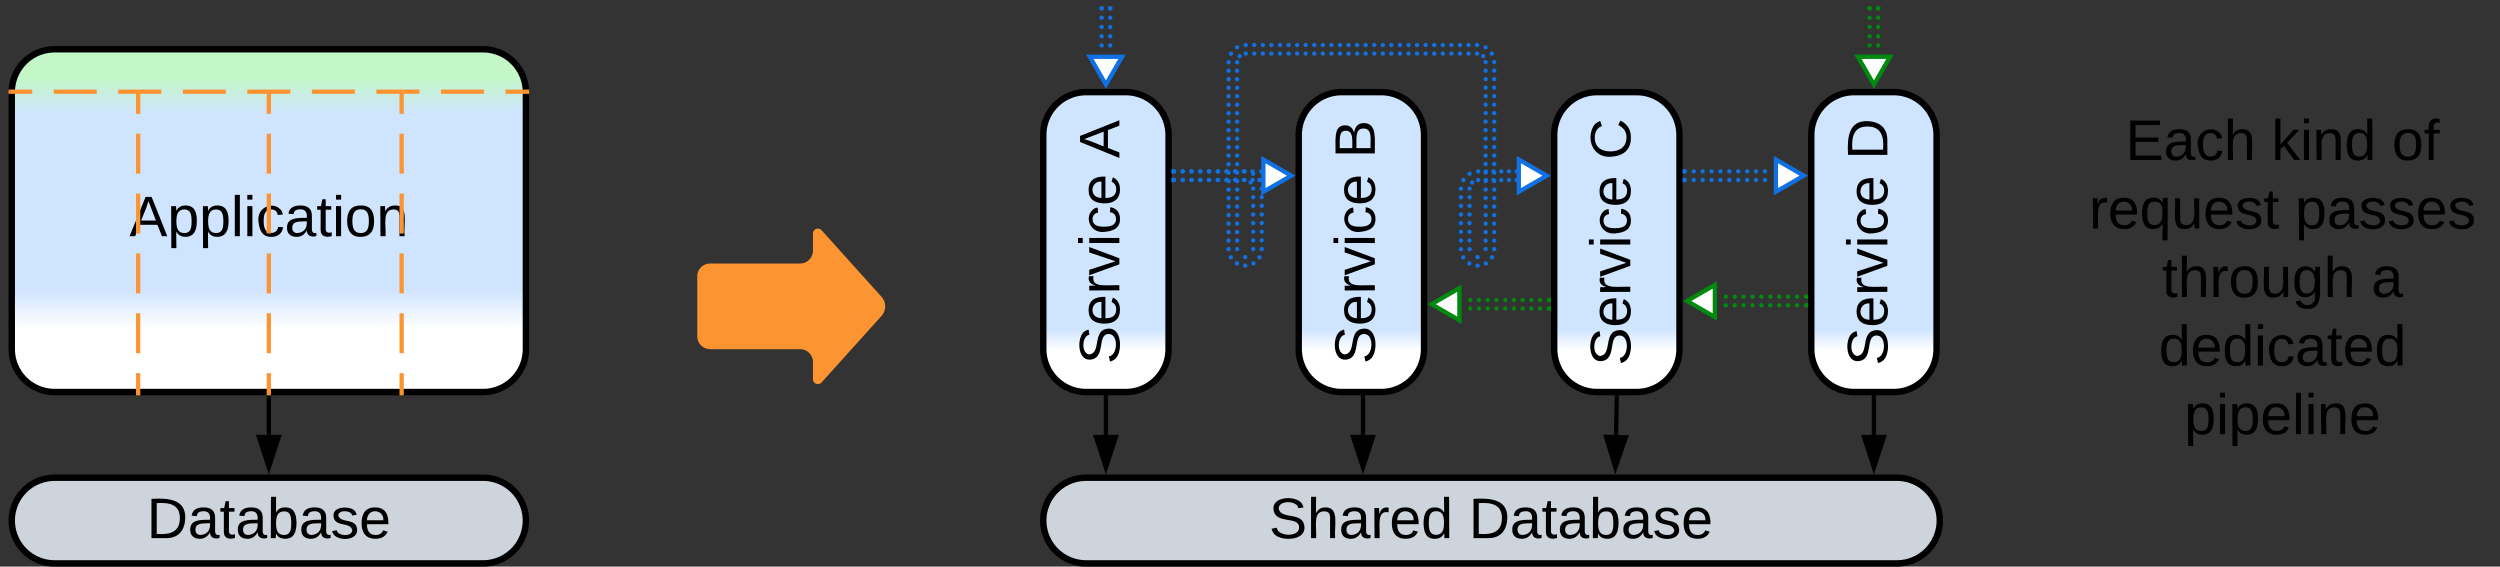 <svg xmlns="http://www.w3.org/2000/svg" xmlns:xlink="http://www.w3.org/1999/xlink" xmlns:lucid="lucid" width="1166.99" height="264.5"><rect width="100%" height="100%" fill="#333333" stroke="none"/><g transform="translate(-274.511 -537)" lucid:page-tab-id="0_0"><path d="M400 722.5V740" stroke="#000" stroke-width="2" fill="none"/><path d="M400.98 722.53h-1.96v-1.03h1.96z" stroke="#000" stroke-width=".05"/><path d="M400 755.26L395.37 741h9.26z" stroke="#000" stroke-width="2"/><path d="M280 580a20 20 0 0 1 20-20h200a20 20 0 0 1 20 20v120a20 20 0 0 1-20 20H300a20 20 0 0 1-20-20z" stroke="#000" stroke-width="3" fill="url(#a)"/><use xlink:href="#b" transform="matrix(1,0,0,1,285,565) translate(49.926 82.271)"/><path d="M600 666a6 6 0 0 1 6-6h42a6 6 0 0 0 6-6v-8a2.3 2.3 0 0 1 4-1.54l28 31.08a6.67 6.67 0 0 1 0 8.92l-28 31.08a2.3 2.3 0 0 1-4-1.54v-8a6 6 0 0 0-6-6h-42a6 6 0 0 1-6-6z" fill="#fc9432"/><path d="M1240 586a6 6 0 0 1 6-6h188a6 6 0 0 1 6 6v168a6 6 0 0 1-6 6h-188a6 6 0 0 1-6-6z" stroke="#000" stroke-opacity="0" stroke-width="3" fill="#fff" fill-opacity="0"/><use xlink:href="#c" transform="matrix(1,0,0,1,1245,585) translate(21.704 26.646)"/><use xlink:href="#d" transform="matrix(1,0,0,1,1245,585) translate(89.852 26.646)"/><use xlink:href="#e" transform="matrix(1,0,0,1,1245,585) translate(146.074 26.646)"/><use xlink:href="#f" transform="matrix(1,0,0,1,1245,585) translate(4.667 58.646)"/><use xlink:href="#g" transform="matrix(1,0,0,1,1245,585) translate(100.889 58.646)"/><use xlink:href="#h" transform="matrix(1,0,0,1,1245,585) translate(38.741 90.646)"/><use xlink:href="#i" transform="matrix(1,0,0,1,1245,585) translate(136.444 90.646)"/><use xlink:href="#j" transform="matrix(1,0,0,1,1245,585) translate(37.259 122.646)"/><use xlink:href="#k" transform="matrix(1,0,0,1,1245,585) translate(49.185 154.646)"/><path d="M280 780a20 20 0 0 1 20-20h200a20 20 0 0 1 20 20 20 20 0 0 1-20 20H300a20 20 0 0 1-20-20z" stroke="#000" stroke-width="3" fill="#ced4db"/><use xlink:href="#l" transform="matrix(1,0,0,1,285,765) translate(58.005 23.208)"/><path d="M339 580.8v9.32m0 9.3v18.64m0 9.3V646m0 9.3v18.63m0 9.32v18.62m0 9.32v9.3M339 580.83v-1.03" stroke="#fc9432" stroke-width="2" fill="none"/><path d="M339.98 720.47v1.03h-1.96v-1.03z" stroke="#fc9432" stroke-width=".05" fill="#fc9432"/><path d="M790.75 722.5V740" stroke="#000" stroke-width="2" fill="none"/><path d="M791.73 722.53h-1.96v-1.03h1.96z" stroke="#000" stroke-width=".05"/><path d="M790.75 755.26L786.1 741h9.28z" stroke="#000" stroke-width="2"/><path d="M761.5 600a20 20 0 0 1 20-20H800a20 20 0 0 1 20 20v100a20 20 0 0 1-20 20h-18.5a20 20 0 0 1-20-20z" stroke="#000" stroke-width="3" fill="url(#m)"/><use xlink:href="#n" transform="matrix(-1.8369701987210297e-16,-1,1,-1.8369701987210297e-16,766.5,715) translate(8.037 30.521)"/><use xlink:href="#o" transform="matrix(-1.8369701987210297e-16,-1,1,-1.8369701987210297e-16,766.5,715) translate(104.185 30.521)"/><path d="M761.5 780a20 20 0 0 1 20-20H1160a20 20 0 0 1 20 20 20 20 0 0 1-20 20H781.5a20 20 0 0 1-20-20z" stroke="#000" stroke-width="3" fill="#ced4db"/><use xlink:href="#p" transform="matrix(1,0,0,1,766.5,765) translate(100.375 23.208)"/><use xlink:href="#q" transform="matrix(1,0,0,1,766.5,765) translate(193.635 23.208)"/><path d="M400 580.8v9.32m0 9.3v18.64m0 9.3V646m0 9.3v18.63m0 9.32v18.62m0 9.32v9.3M400 580.83v-1.03" stroke="#fc9432" stroke-width="2" fill="none"/><path d="M400.98 720.47v1.03h-1.96v-1.03z" stroke="#fc9432" stroke-width=".05" fill="#fc9432"/><path d="M462 580.8v9.32m0 9.3v18.64m0 9.3V646m0 9.3v18.63m0 9.32v18.62m0 9.32v9.3M462 580.83v-1.03" stroke="#fc9432" stroke-width="2" fill="none"/><path d="M462.98 721.5h-1.96v-1.03h1.96z" stroke="#fc9432" stroke-width=".05" fill="#fc9432"/><path d="M880.75 600a20 20 0 0 1 20-20h18.5a20 20 0 0 1 20 20v100a20 20 0 0 1-20 20h-18.5a20 20 0 0 1-20-20z" stroke="#000" stroke-width="3" fill="url(#r)"/><use xlink:href="#n" transform="matrix(-1.8369701987210297e-16,-1,1,-1.8369701987210297e-16,885.75,715) translate(8.037 30.521)"/><use xlink:href="#s" transform="matrix(-1.8369701987210297e-16,-1,1,-1.8369701987210297e-16,885.75,715) translate(104.185 30.521)"/><path d="M1000 600a20 20 0 0 1 20-20h18.5a20 20 0 0 1 20 20v100a20 20 0 0 1-20 20H1020a20 20 0 0 1-20-20z" stroke="#000" stroke-width="3" fill="url(#t)"/><use xlink:href="#n" transform="matrix(-1.8369701987210297e-16,-1,1,-1.8369701987210297e-16,1005,715) translate(7.333 30.521)"/><use xlink:href="#u" transform="matrix(-1.8369701987210297e-16,-1,1,-1.8369701987210297e-16,1005,715) translate(103.481 30.521)"/><path d="M1120 600a20 20 0 0 1 20-20h18.5a20 20 0 0 1 20 20v100a20 20 0 0 1-20 20H1140a20 20 0 0 1-20-20z" stroke="#000" stroke-width="3" fill="url(#v)"/><use xlink:href="#n" transform="matrix(-1.8369701987210297e-16,-1,1,-1.8369701987210297e-16,1125,715) translate(7.333 30.521)"/><use xlink:href="#w" transform="matrix(-1.8369701987210297e-16,-1,1,-1.8369701987210297e-16,1125,715) translate(103.481 30.521)"/><path d="M910.75 722.5V740" stroke="#000" stroke-width="2" fill="none"/><path d="M911.73 722.53h-1.96v-1.03h1.96z" stroke="#000" stroke-width=".05"/><path d="M910.75 755.26L906.12 741h9.26z" stroke="#000" stroke-width="2"/><path d="M1029.23 722.5l-.36 17.5" stroke="#000" stroke-width="2" fill="none"/><path d="M1030.2 722.55l-1.95-.04.03-1h1.94z" stroke="#000" stroke-width=".05"/><path d="M1028.55 755.26l-4.34-14.35 9.28.2z" stroke="#000" stroke-width="2"/><path d="M1149.25 722.5V740" stroke="#000" stroke-width="2" fill="none"/><path d="M1150.22 722.53h-1.94v-1.03h1.94z" stroke="#000" stroke-width=".05"/><path d="M1149.25 755.26l-4.63-14.26h9.27z" stroke="#000" stroke-width="2"/><path d="M791.75 541a1 1 0 0 1 1-1 1 1 0 0 1 1 1 1 1 0 0 1-1 1 1 1 0 0 1-1-1m0 4.3a1 1 0 0 1 1-1 1 1 0 0 1 1 1 1 1 0 0 1-1 1 1 1 0 0 1-1-1m0 4.3a1 1 0 0 1 1-1 1 1 0 0 1 1 1 1 1 0 0 1-1 1 1 1 0 0 1-1-1m0 4.32a1 1 0 0 1 1-1 1 1 0 0 1 1 1 1 1 0 0 1-1 1 1 1 0 0 1-1-1v-.02m0 4.32a1 1 0 0 1 1-1 1 1 0 0 1 1 1 1 1 0 0 1-1 1 1 1 0 0 1-1-1v-.02M787.75 541a1 1 0 0 1 1-1 1 1 0 0 1 1 1 1 1 0 0 1-1 1 1 1 0 0 1-1-1m0 4.3a1 1 0 0 1 1-1 1 1 0 0 1 1 1 1 1 0 0 1-1 1 1 1 0 0 1-1-1m0 4.3a1 1 0 0 1 1-1 1 1 0 0 1 1 1 1 1 0 0 1-1 1 1 1 0 0 1-1-1m0 4.32a1 1 0 0 1 1-1 1 1 0 0 1 1 1 1 1 0 0 1-1 1 1 1 0 0 1-1-1v-.02m0 4.32a1 1 0 0 1 1-1 1 1 0 0 1 1 1 1 1 0 0 1-1 1 1 1 0 0 1-1-1v-.02" fill="#1071e5"/><path d="M792.75 541.03V540M788.75 541.03V540" stroke="#1071e5" stroke-width="2" fill="none"/><path d="M790.75 576.5l-7.5-13h15z" stroke="#1071e5" stroke-width="2" fill="#fff"/><path d="M821.5 617a1 1 0 0 1 1-1 1 1 0 0 1 1 1 1 1 0 0 1-1 1 1 1 0 0 1-1-1m4.08 0a1 1 0 0 1 1-1 1 1 0 0 1 1 1 1 1 0 0 1-1 1 1 1 0 0 1-1-1m4.07 0a1 1 0 0 1 1-1 1 1 0 0 1 1 1 1 1 0 0 1-1 1 1 1 0 0 1-1-1m4.08 0a1 1 0 0 1 1-1 1 1 0 0 1 1 1 1 1 0 0 1-1 1 1 1 0 0 1-1-1m4.07 0a1 1 0 0 1 1-1 1 1 0 0 1 1 1 1 1 0 0 1-1 1 1 1 0 0 1-1-1m4.08 0a1 1 0 0 1 1-1 1 1 0 0 1 1 1 1 1 0 0 1-1 1 1 1 0 0 1-1-1m4.08 0a1 1 0 0 1 1-1 1 1 0 0 1 1 1 1 1 0 0 1-1 1 1 1 0 0 1-1-1m4.07 0a1 1 0 0 1 1-1 1 1 0 0 1 1 1 1 1 0 0 1-1 1 1 1 0 0 1-1-1m4.08 0a1 1 0 0 1 1-1 1 1 0 0 1 1 1 1 1 0 0 1-1 1 1 1 0 0 1-1-1m4.08 0a1 1 0 0 1 1-1 1 1 0 0 1 1 1 1 1 0 0 1-1 1 1 1 0 0 1-1-1m4.08 0a1 1 0 0 1 1-1 1 1 0 0 1 1 1 1 1 0 0 1-1 1 1 1 0 0 1-1-1M821.5 621a1 1 0 0 1 1-1 1 1 0 0 1 1 1 1 1 0 0 1-1 1 1 1 0 0 1-1-1m4.08 0a1 1 0 0 1 1-1 1 1 0 0 1 1 1 1 1 0 0 1-1 1 1 1 0 0 1-1-1m4.07 0a1 1 0 0 1 1-1 1 1 0 0 1 1 1 1 1 0 0 1-1 1 1 1 0 0 1-1-1m4.08 0a1 1 0 0 1 1-1 1 1 0 0 1 1 1 1 1 0 0 1-1 1 1 1 0 0 1-1-1m4.07 0a1 1 0 0 1 1-1 1 1 0 0 1 1 1 1 1 0 0 1-1 1 1 1 0 0 1-1-1m4.08 0a1 1 0 0 1 1-1 1 1 0 0 1 1 1 1 1 0 0 1-1 1 1 1 0 0 1-1-1m4.08 0a1 1 0 0 1 1-1 1 1 0 0 1 1 1 1 1 0 0 1-1 1 1 1 0 0 1-1-1m4.07 0a1 1 0 0 1 1-1 1 1 0 0 1 1 1 1 1 0 0 1-1 1 1 1 0 0 1-1-1m4.08 0a1 1 0 0 1 1-1 1 1 0 0 1 1 1 1 1 0 0 1-1 1 1 1 0 0 1-1-1m4.08 0a1 1 0 0 1 1-1 1 1 0 0 1 1 1 1 1 0 0 1-1 1 1 1 0 0 1-1-1m4.08 0a1 1 0 0 1 1-1 1 1 0 0 1 1 1 1 1 0 0 1-1 1 1 1 0 0 1-1-1" fill="#1071e5"/><path d="M822.53 616.02V618h-1.03V616zM822.53 620.02V622h-1.03V620z" stroke="#1071e5" stroke-width=".05" fill="#1071e5"/><path d="M877.25 619l-13 7.5v-15z" stroke="#1071e5" stroke-width="2" fill="#fff"/><path d="M1060 617a1 1 0 0 1 1-1 1 1 0 0 1 1 1 1 1 0 0 1-1 1 1 1 0 0 1-1-1m4.15 0a1 1 0 0 1 1-1 1 1 0 0 1 1 1 1 1 0 0 1-1 1 1 1 0 0 1-1-1m4.15 0a1 1 0 0 1 1-1 1 1 0 0 1 1 1 1 1 0 0 1-1 1 1 1 0 0 1-1-1m4.15 0a1 1 0 0 1 1-1 1 1 0 0 1 1 1 1 1 0 0 1-1 1 1 1 0 0 1-1-1m4.15 0a1 1 0 0 1 1-1 1 1 0 0 1 1 1 1 1 0 0 1-1 1 1 1 0 0 1-1-1m4.16 0a1 1 0 0 1 1-1 1 1 0 0 1 1 1 1 1 0 0 1-1 1 1 1 0 0 1-1-1m4.15 0a1 1 0 0 1 1-1 1 1 0 0 1 1 1 1 1 0 0 1-1 1 1 1 0 0 1-1-1m4.16 0a1 1 0 0 1 1-1 1 1 0 0 1 1 1 1 1 0 0 1-1 1 1 1 0 0 1-1-1m4.15 0a1 1 0 0 1 1-1 1 1 0 0 1 1 1 1 1 0 0 1-1 1 1 1 0 0 1-1-1m4.16 0a1 1 0 0 1 1-1 1 1 0 0 1 1 1 1 1 0 0 1-1 1 1 1 0 0 1-1-1M1060 621a1 1 0 0 1 1-1 1 1 0 0 1 1 1 1 1 0 0 1-1 1 1 1 0 0 1-1-1m4.15 0a1 1 0 0 1 1-1 1 1 0 0 1 1 1 1 1 0 0 1-1 1 1 1 0 0 1-1-1m4.15 0a1 1 0 0 1 1-1 1 1 0 0 1 1 1 1 1 0 0 1-1 1 1 1 0 0 1-1-1m4.15 0a1 1 0 0 1 1-1 1 1 0 0 1 1 1 1 1 0 0 1-1 1 1 1 0 0 1-1-1m4.15 0a1 1 0 0 1 1-1 1 1 0 0 1 1 1 1 1 0 0 1-1 1 1 1 0 0 1-1-1m4.16 0a1 1 0 0 1 1-1 1 1 0 0 1 1 1 1 1 0 0 1-1 1 1 1 0 0 1-1-1m4.15 0a1 1 0 0 1 1-1 1 1 0 0 1 1 1 1 1 0 0 1-1 1 1 1 0 0 1-1-1m4.16 0a1 1 0 0 1 1-1 1 1 0 0 1 1 1 1 1 0 0 1-1 1 1 1 0 0 1-1-1m4.15 0a1 1 0 0 1 1-1 1 1 0 0 1 1 1 1 1 0 0 1-1 1 1 1 0 0 1-1-1m4.16 0a1 1 0 0 1 1-1 1 1 0 0 1 1 1 1 1 0 0 1-1 1 1 1 0 0 1-1-1" fill="#1071e5"/><path d="M1061.03 616.02V618H1060V616zM1061.03 620.02V622H1060V620z" stroke="#1071e5" stroke-width=".05" fill="#1071e5"/><path d="M1116.5 619l-13 7.5v-15z" stroke="#1071e5" stroke-width="2" fill="#fff"/><path d="M821.5 617a1 1 0 0 1 1-1 1 1 0 0 1 1 1 1 1 0 0 1-1 1 1 1 0 0 1-1-1m4.13 0a1 1 0 0 1 1-1 1 1 0 0 1 1 1 1 1 0 0 1-1 1 1 1 0 0 1-1-1m4.12 0a1 1 0 0 1 1-1 1 1 0 0 1 1 1 1 1 0 0 1-1 1 1 1 0 0 1-1-1m4.13 0a1 1 0 0 1 1-1 1 1 0 0 1 1 1 1 1 0 0 1-1 1 1 1 0 0 1-1-1m4.12 0a1 1 0 0 1 1-1 1 1 0 0 1 1 1 1 1 0 0 1-1 1 1 1 0 0 1-1-1m4.13 0a1 1 0 0 1 1-1 1 1 0 0 1 1 1 1 1 0 0 1-1 1 1 1 0 0 1-1-1m4.12 0a1 1 0 0 1 1-1 1 1 0 0 1 1 1 1 1 0 0 1-1 1 1 1 0 0 1-1-1m4.13 0a1 1 0 0 1 1-1 1 1 0 0 1 1 1 1 1 0 0 1-1 1 1 1 0 0 1-1-1m4.12 0a1 1 0 0 1 1-1 1 1 0 0 1 1 1 1 1 0 0 1-1 1 1 1 0 0 1-1-1m4 1.1a1 1 0 0 1 1-1 1 1 0 0 1 1 1 1 1 0 0 1-1 1 1 1 0 0 1-1-1v-.02m2.9 2.94a1 1 0 0 1 1-1 1 1 0 0 1 1 1 1 1 0 0 1-1 1 1 1 0 0 1-1-1V621m1.1 4a1 1 0 0 1 1-1 1 1 0 0 1 1 1 1 1 0 0 1-1 1 1 1 0 0 1-1-1m0 4.05a1 1 0 0 1 1-1 1 1 0 0 1 1 1 1 1 0 0 1-1 1 1 1 0 0 1-1-1v-.02m0 4.05a1 1 0 0 1 1-1 1 1 0 0 1 1 1 1 1 0 0 1-1 1 1 1 0 0 1-1-1v-.02m0 4.06a1 1 0 0 1 1-1 1 1 0 0 1 1 1 1 1 0 0 1-1 1 1 1 0 0 1-1-1v-.02m0 4.05a1 1 0 0 1 1-1 1 1 0 0 1 1 1 1 1 0 0 1-1 1 1 1 0 0 1-1-1v-.02m0 4.06v-.02a1 1 0 0 1 1-1 1 1 0 0 1 1 1 1 1 0 0 1-1 1 1 1 0 0 1-1-1m0 4.04a1 1 0 0 1 1-1 1 1 0 0 1 1 1 1 1 0 0 1-1 1 1 1 0 0 1-1-1v-.02m0 4.06a1 1 0 0 1 1-1 1 1 0 0 1 1 1 1 1 0 0 1-1 1 1 1 0 0 1-1-1v-.02m-1.06 3.88a1 1 0 0 1 1-1 1 1 0 0 1 1 1 1 1 0 0 1-1 1 1 1 0 0 1-1-1v-.02m-2.83 2.85a1 1 0 0 1 1-1 1 1 0 0 1 1 1 1 1 0 0 1-1 1 1 1 0 0 1-1-1v-.02m-3.85 1.08a1 1 0 0 1 1-1 1 1 0 0 1 1 1 1 1 0 0 1-1 1 1 1 0 0 1-1-1m-3.86-1.05a1 1 0 0 1 1-1 1 1 0 0 1 1 1 1 1 0 0 1-1 1 1 1 0 0 1-1-1v-.02m-2.84-2.8v-.02a1 1 0 0 1 1-1 1 1 0 0 1 1 1 1 1 0 0 1-1 1 1 1 0 0 1-1-1m-1.06-3.84a1 1 0 0 1 1-1 1 1 0 0 1 1 1 1 1 0 0 1-1 1 1 1 0 0 1-1-1v-.02m0-3.95v-.02a1 1 0 0 1 1-1 1 1 0 0 1 1 1 1 1 0 0 1-1 1 1 1 0 0 1-1-1m0-3.95a1 1 0 0 1 1-1 1 1 0 0 1 1 1 1 1 0 0 1-1 1 1 1 0 0 1-1-1v-.02m0-3.94a1 1 0 0 1 1-1 1 1 0 0 1 1 1 1 1 0 0 1-1 1 1 1 0 0 1-1-1v-.02m0-3.94a1 1 0 0 1 1-1 1 1 0 0 1 1 1 1 1 0 0 1-1 1 1 1 0 0 1-1-1v-.02m0-3.95a1 1 0 0 1 1-1 1 1 0 0 1 1 1 1 1 0 0 1-1 1 1 1 0 0 1-1-1v-.02m0-3.93a1 1 0 0 1 1-1 1 1 0 0 1 1 1 1 1 0 0 1-1 1 1 1 0 0 1-1-1v-.02m0-3.95a1 1 0 0 1 1-1 1 1 0 0 1 1 1 1 1 0 0 1-1 1 1 1 0 0 1-1-1v-.02m0-3.95a1 1 0 0 1 1-1 1 1 0 0 1 1 1 1 1 0 0 1-1 1 1 1 0 0 1-1-1v-.02m0-3.93a1 1 0 0 1 1-1 1 1 0 0 1 1 1 1 1 0 0 1-1 1 1 1 0 0 1-1-1v-.02m0-3.95a1 1 0 0 1 1-1 1 1 0 0 1 1 1 1 1 0 0 1-1 1 1 1 0 0 1-1-1v-.02m0-3.95a1 1 0 0 1 1-1 1 1 0 0 1 1 1 1 1 0 0 1-1 1 1 1 0 0 1-1-1m0-3.96a1 1 0 0 1 1-1 1 1 0 0 1 1 1 1 1 0 0 1-1 1 1 1 0 0 1-1-1v-.02m0-3.95a1 1 0 0 1 1-1 1 1 0 0 1 1 1 1 1 0 0 1-1 1 1 1 0 0 1-1-1v-.02m0-3.94a1 1 0 0 1 1-1 1 1 0 0 1 1 1 1 1 0 0 1-1 1 1 1 0 0 1-1-1v-.02m0-3.95a1 1 0 0 1 1-1 1 1 0 0 1 1 1 1 1 0 0 1-1 1 1 1 0 0 1-1-1v-.02m0-3.95a1 1 0 0 1 1-1 1 1 0 0 1 1 1 1 1 0 0 1-1 1 1 1 0 0 1-1-1m0-3.96a1 1 0 0 1 1-1 1 1 0 0 1 1 1 1 1 0 0 1-1 1 1 1 0 0 1-1-1v-.02m0-3.95a1 1 0 0 1 1-1 1 1 0 0 1 1 1 1 1 0 0 1-1 1 1 1 0 0 1-1-1v-.02m0-3.94a1 1 0 0 1 1-1 1 1 0 0 1 1 1 1 1 0 0 1-1 1 1 1 0 0 1-1-1m0-3.96a1 1 0 0 1 1-1 1 1 0 0 1 1 1 1 1 0 0 1-1 1 1 1 0 0 1-1-1v-.02m0-3.94a1 1 0 0 1 1-1 1 1 0 0 1 1 1 1 1 0 0 1-1 1 1 1 0 0 1-1-1v-.02m0-3.95a1 1 0 0 1 1-1 1 1 0 0 1 1 1 1 1 0 0 1-1 1 1 1 0 0 1-1-1m1.1-3.98a1 1 0 0 1 1-1 1 1 0 0 1 1 1 1 1 0 0 1-1 1 1 1 0 0 1-1-1V562m2.9-2.9a1 1 0 0 1 1-1 1 1 0 0 1 1 1 1 1 0 0 1-1 1 1 1 0 0 1-1-1v-.02m4-1.07a1 1 0 0 1 1-1 1 1 0 0 1 1 1 1 1 0 0 1-1 1 1 1 0 0 1-1-1m4 0a1 1 0 0 1 1-1 1 1 0 0 1 1 1 1 1 0 0 1-1 1 1 1 0 0 1-1-1m4 0a1 1 0 0 1 1-1 1 1 0 0 1 1 1 1 1 0 0 1-1 1 1 1 0 0 1-1-1m4 0a1 1 0 0 1 1-1 1 1 0 0 1 1 1 1 1 0 0 1-1 1 1 1 0 0 1-1-1m4 0a1 1 0 0 1 1-1 1 1 0 0 1 1 1 1 1 0 0 1-1 1 1 1 0 0 1-1-1m4 0a1 1 0 0 1 1-1 1 1 0 0 1 1 1 1 1 0 0 1-1 1 1 1 0 0 1-1-1m4 0a1 1 0 0 1 1-1 1 1 0 0 1 1 1 1 1 0 0 1-1 1 1 1 0 0 1-1-1m4 0a1 1 0 0 1 1-1 1 1 0 0 1 1 1 1 1 0 0 1-1 1 1 1 0 0 1-1-1m4 0a1 1 0 0 1 1-1 1 1 0 0 1 1 1 1 1 0 0 1-1 1 1 1 0 0 1-1-1m4 0a1 1 0 0 1 1-1 1 1 0 0 1 1 1 1 1 0 0 1-1 1 1 1 0 0 1-1-1m4 0a1 1 0 0 1 1-1 1 1 0 0 1 1 1 1 1 0 0 1-1 1 1 1 0 0 1-1-1m4 0a1 1 0 0 1 1-1 1 1 0 0 1 1 1 1 1 0 0 1-1 1 1 1 0 0 1-1-1m4 0a1 1 0 0 1 1-1 1 1 0 0 1 1 1 1 1 0 0 1-1 1 1 1 0 0 1-1-1m4 0a1 1 0 0 1 1-1 1 1 0 0 1 1 1 1 1 0 0 1-1 1 1 1 0 0 1-1-1m4 0a1 1 0 0 1 1-1 1 1 0 0 1 1 1 1 1 0 0 1-1 1 1 1 0 0 1-1-1m4 0a1 1 0 0 1 1-1 1 1 0 0 1 1 1 1 1 0 0 1-1 1 1 1 0 0 1-1-1m4 0a1 1 0 0 1 1-1 1 1 0 0 1 1 1 1 1 0 0 1-1 1 1 1 0 0 1-1-1m4 0a1 1 0 0 1 1-1 1 1 0 0 1 1 1 1 1 0 0 1-1 1 1 1 0 0 1-1-1m4 0a1 1 0 0 1 1-1 1 1 0 0 1 1 1 1 1 0 0 1-1 1 1 1 0 0 1-1-1m4 0a1 1 0 0 1 1-1 1 1 0 0 1 1 1 1 1 0 0 1-1 1 1 1 0 0 1-1-1m4 0a1 1 0 0 1 1-1 1 1 0 0 1 1 1 1 1 0 0 1-1 1 1 1 0 0 1-1-1m4 0a1 1 0 0 1 1-1 1 1 0 0 1 1 1 1 1 0 0 1-1 1 1 1 0 0 1-1-1m4 0a1 1 0 0 1 1-1 1 1 0 0 1 1 1 1 1 0 0 1-1 1 1 1 0 0 1-1-1m4 0a1 1 0 0 1 1-1 1 1 0 0 1 1 1 1 1 0 0 1-1 1 1 1 0 0 1-1-1m4 0a1 1 0 0 1 1-1 1 1 0 0 1 1 1 1 1 0 0 1-1 1 1 1 0 0 1-1-1m4 0a1 1 0 0 1 1-1 1 1 0 0 1 1 1 1 1 0 0 1-1 1 1 1 0 0 1-1-1m4 0a1 1 0 0 1 1-1 1 1 0 0 1 1 1 1 1 0 0 1-1 1 1 1 0 0 1-1-1m4 0a1 1 0 0 1 1-1 1 1 0 0 1 1 1 1 1 0 0 1-1 1 1 1 0 0 1-1-1m4 1.1a1 1 0 0 1 1-1 1 1 0 0 1 1 1 1 1 0 0 1-1 1 1 1 0 0 1-1-1v-.02m2.9 2.94a1 1 0 0 1 1-1 1 1 0 0 1 1 1 1 1 0 0 1-1 1 1 1 0 0 1-1-1V562m1.1 4a1 1 0 0 1 1-1 1 1 0 0 1 1 1 1 1 0 0 1-1 1 1 1 0 0 1-1-1m0 3.98a1 1 0 0 1 1-1 1 1 0 0 1 1 1 1 1 0 0 1-1 1 1 1 0 0 1-1-1v-.02m0 3.98a1 1 0 0 1 1-1 1 1 0 0 1 1 1 1 1 0 0 1-1 1 1 1 0 0 1-1-1v-.02m0 4v-.02a1 1 0 0 1 1-1 1 1 0 0 1 1 1 1 1 0 0 1-1 1 1 1 0 0 1-1-1m0 3.97a1 1 0 0 1 1-1 1 1 0 0 1 1 1 1 1 0 0 1-1 1 1 1 0 0 1-1-1v-.02m0 4v-.02a1 1 0 0 1 1-1 1 1 0 0 1 1 1 1 1 0 0 1-1 1 1 1 0 0 1-1-1m0 3.97a1 1 0 0 1 1-1 1 1 0 0 1 1 1 1 1 0 0 1-1 1 1 1 0 0 1-1-1m0 3.97a1 1 0 0 1 1-1 1 1 0 0 1 1 1 1 1 0 0 1-1 1 1 1 0 0 1-1-1v-.02m0 4v-.02a1 1 0 0 1 1-1 1 1 0 0 1 1 1 1 1 0 0 1-1 1 1 1 0 0 1-1-1m0 3.97a1 1 0 0 1 1-1 1 1 0 0 1 1 1 1 1 0 0 1-1 1 1 1 0 0 1-1-1v-.02m0 4v-.02a1 1 0 0 1 1-1 1 1 0 0 1 1 1 1 1 0 0 1-1 1 1 1 0 0 1-1-1m0 3.98a1 1 0 0 1 1-1 1 1 0 0 1 1 1 1 1 0 0 1-1 1 1 1 0 0 1-1-1v-.02m0 3.98a1 1 0 0 1 1-1 1 1 0 0 1 1 1 1 1 0 0 1-1 1 1 1 0 0 1-1-1v-.02m0 4v-.02a1 1 0 0 1 1-1 1 1 0 0 1 1 1 1 1 0 0 1-1 1 1 1 0 0 1-1-1m0 3.97a1 1 0 0 1 1-1 1 1 0 0 1 1 1 1 1 0 0 1-1 1 1 1 0 0 1-1-1v-.02m0 4a1 1 0 0 1 1-1 1 1 0 0 1 1 1 1 1 0 0 1-1 1 1 1 0 0 1-1-1v-.02m0 4v-.02a1 1 0 0 1 1-1 1 1 0 0 1 1 1 1 1 0 0 1-1 1 1 1 0 0 1-1-1m0 3.97a1 1 0 0 1 1-1 1 1 0 0 1 1 1 1 1 0 0 1-1 1 1 1 0 0 1-1-1v-.02m0 4a1 1 0 0 1 1-1 1 1 0 0 1 1 1 1 1 0 0 1-1 1 1 1 0 0 1-1-1v-.02m0 3.98a1 1 0 0 1 1-1 1 1 0 0 1 1 1 1 1 0 0 1-1 1 1 1 0 0 1-1-1v-.02m0 4v-.02a1 1 0 0 1 1-1 1 1 0 0 1 1 1 1 1 0 0 1-1 1 1 1 0 0 1-1-1m0 3.97v-.02a1 1 0 0 1 1-1 1 1 0 0 1 1 1 1 1 0 0 1-1 1 1 1 0 0 1-1-1m0 3.98a1 1 0 0 1 1-1 1 1 0 0 1 1 1 1 1 0 0 1-1 1 1 1 0 0 1-1-1v-.02m-1.06 3.88a1 1 0 0 1 1-1 1 1 0 0 1 1 1 1 1 0 0 1-1 1 1 1 0 0 1-1-1v-.02m-2.83 2.85a1 1 0 0 1 1-1 1 1 0 0 1 1 1 1 1 0 0 1-1 1 1 1 0 0 1-1-1v-.02m-3.85 1.08a1 1 0 0 1 1-1 1 1 0 0 1 1 1 1 1 0 0 1-1 1 1 1 0 0 1-1-1m-3.86-1.05a1 1 0 0 1 1-1 1 1 0 0 1 1 1 1 1 0 0 1-1 1 1 1 0 0 1-1-1v-.02m-2.84-2.8v-.02a1 1 0 0 1 1-1 1 1 0 0 1 1 1 1 1 0 0 1-1 1 1 1 0 0 1-1-1m-1.06-3.84a1 1 0 0 1 1-1 1 1 0 0 1 1 1 1 1 0 0 1-1 1 1 1 0 0 1-1-1v-.02m0-4.02a1 1 0 0 1 1-1 1 1 0 0 1 1 1 1 1 0 0 1-1 1 1 1 0 0 1-1-1v-.02m0-4v-.02a1 1 0 0 1 1-1 1 1 0 0 1 1 1 1 1 0 0 1-1 1 1 1 0 0 1-1-1m0-4.03a1 1 0 0 1 1-1 1 1 0 0 1 1 1 1 1 0 0 1-1 1 1 1 0 0 1-1-1v-.02m0-4v-.02a1 1 0 0 1 1-1 1 1 0 0 1 1 1 1 1 0 0 1-1 1 1 1 0 0 1-1-1m0-4.02a1 1 0 0 1 1-1 1 1 0 0 1 1 1 1 1 0 0 1-1 1 1 1 0 0 1-1-1v-.02m0-4v-.02a1 1 0 0 1 1-1 1 1 0 0 1 1 1 1 1 0 0 1-1 1 1 1 0 0 1-1-1m0-4.03a1 1 0 0 1 1-1 1 1 0 0 1 1 1 1 1 0 0 1-1 1 1 1 0 0 1-1-1m1.1-3.98a1 1 0 0 1 1-1 1 1 0 0 1 1 1 1 1 0 0 1-1 1 1 1 0 0 1-1-1V621m2.9-2.9a1 1 0 0 1 1-1 1 1 0 0 1 1 1 1 1 0 0 1-1 1 1 1 0 0 1-1-1v-.02m4-1.07a1 1 0 0 1 1-1 1 1 0 0 1 1 1 1 1 0 0 1-1 1 1 1 0 0 1-1-1m3.6 0a1 1 0 0 1 1-1 1 1 0 0 1 1 1 1 1 0 0 1-1 1 1 1 0 0 1-1-1m3.6 0a1 1 0 0 1 1-1 1 1 0 0 1 1 1 1 1 0 0 1-1 1 1 1 0 0 1-1-1m3.6 0a1 1 0 0 1 1-1 1 1 0 0 1 1 1 1 1 0 0 1-1 1 1 1 0 0 1-1-1m3.6 0a1 1 0 0 1 1-1 1 1 0 0 1 1 1 1 1 0 0 1-1 1 1 1 0 0 1-1-1m3.6 0a1 1 0 0 1 1-1 1 1 0 0 1 1 1 1 1 0 0 1-1 1 1 1 0 0 1-1-1" fill="#1071e5"/><path d="M821.5 621a1 1 0 0 1 1-1 1 1 0 0 1 1 1 1 1 0 0 1-1 1 1 1 0 0 1-1-1m4.13 0a1 1 0 0 1 1-1 1 1 0 0 1 1 1 1 1 0 0 1-1 1 1 1 0 0 1-1-1m4.12 0a1 1 0 0 1 1-1 1 1 0 0 1 1 1 1 1 0 0 1-1 1 1 1 0 0 1-1-1m4.13 0a1 1 0 0 1 1-1 1 1 0 0 1 1 1 1 1 0 0 1-1 1 1 1 0 0 1-1-1m4.12 0a1 1 0 0 1 1-1 1 1 0 0 1 1 1 1 1 0 0 1-1 1 1 1 0 0 1-1-1m4.13 0a1 1 0 0 1 1-1 1 1 0 0 1 1 1 1 1 0 0 1-1 1 1 1 0 0 1-1-1m4.12 0a1 1 0 0 1 1-1 1 1 0 0 1 1 1 1 1 0 0 1-1 1 1 1 0 0 1-1-1m4.13 0a1 1 0 0 1 1-1 1 1 0 0 1 1 1 1 1 0 0 1-1 1 1 1 0 0 1-1-1m4.12 0a1 1 0 0 1 1-1 1 1 0 0 1 1 1 1 1 0 0 1-1 1 1 1 0 0 1-1-1m2.83 1.18a1 1 0 0 1 1-1 1 1 0 0 1 1 1 1 1 0 0 1-1 1 1 1 0 0 1-1-1v-.02m1.17 2.85a1 1 0 0 1 1-1 1 1 0 0 1 1 1 1 1 0 0 1-1 1 1 1 0 0 1-1-1m0 4.05a1 1 0 0 1 1-1 1 1 0 0 1 1 1 1 1 0 0 1-1 1 1 1 0 0 1-1-1v-.02m0 4.05a1 1 0 0 1 1-1 1 1 0 0 1 1 1 1 1 0 0 1-1 1 1 1 0 0 1-1-1v-.02m0 4.06a1 1 0 0 1 1-1 1 1 0 0 1 1 1 1 1 0 0 1-1 1 1 1 0 0 1-1-1v-.02m0 4.05a1 1 0 0 1 1-1 1 1 0 0 1 1 1 1 1 0 0 1-1 1 1 1 0 0 1-1-1v-.02m0 4.06v-.02a1 1 0 0 1 1-1 1 1 0 0 1 1 1 1 1 0 0 1-1 1 1 1 0 0 1-1-1m0 4.04a1 1 0 0 1 1-1 1 1 0 0 1 1 1 1 1 0 0 1-1 1 1 1 0 0 1-1-1v-.02m0 4.06a1 1 0 0 1 1-1 1 1 0 0 1 1 1 1 1 0 0 1-1 1 1 1 0 0 1-1-1v-.02m-3.75 3.77a1 1 0 0 1 1-1 1 1 0 0 1 1 1 1 1 0 0 1-1 1 1 1 0 0 1-1-1m-3.75-3.74a1 1 0 0 1 1-1 1 1 0 0 1 1 1 1 1 0 0 1-1 1 1 1 0 0 1-1-1v-.02m0-3.95v-.02a1 1 0 0 1 1-1 1 1 0 0 1 1 1 1 1 0 0 1-1 1 1 1 0 0 1-1-1m0-3.95a1 1 0 0 1 1-1 1 1 0 0 1 1 1 1 1 0 0 1-1 1 1 1 0 0 1-1-1v-.02m0-3.94a1 1 0 0 1 1-1 1 1 0 0 1 1 1 1 1 0 0 1-1 1 1 1 0 0 1-1-1v-.02m0-3.94a1 1 0 0 1 1-1 1 1 0 0 1 1 1 1 1 0 0 1-1 1 1 1 0 0 1-1-1v-.02m0-3.95a1 1 0 0 1 1-1 1 1 0 0 1 1 1 1 1 0 0 1-1 1 1 1 0 0 1-1-1v-.02m0-3.93a1 1 0 0 1 1-1 1 1 0 0 1 1 1 1 1 0 0 1-1 1 1 1 0 0 1-1-1v-.02m0-3.95a1 1 0 0 1 1-1 1 1 0 0 1 1 1 1 1 0 0 1-1 1 1 1 0 0 1-1-1v-.02m0-3.95a1 1 0 0 1 1-1 1 1 0 0 1 1 1 1 1 0 0 1-1 1 1 1 0 0 1-1-1v-.02m0-3.93a1 1 0 0 1 1-1 1 1 0 0 1 1 1 1 1 0 0 1-1 1 1 1 0 0 1-1-1v-.02m0-3.95a1 1 0 0 1 1-1 1 1 0 0 1 1 1 1 1 0 0 1-1 1 1 1 0 0 1-1-1v-.02m0-3.95a1 1 0 0 1 1-1 1 1 0 0 1 1 1 1 1 0 0 1-1 1 1 1 0 0 1-1-1m0-3.96a1 1 0 0 1 1-1 1 1 0 0 1 1 1 1 1 0 0 1-1 1 1 1 0 0 1-1-1v-.02m0-3.95a1 1 0 0 1 1-1 1 1 0 0 1 1 1 1 1 0 0 1-1 1 1 1 0 0 1-1-1v-.02m0-3.94a1 1 0 0 1 1-1 1 1 0 0 1 1 1 1 1 0 0 1-1 1 1 1 0 0 1-1-1v-.02m0-3.95a1 1 0 0 1 1-1 1 1 0 0 1 1 1 1 1 0 0 1-1 1 1 1 0 0 1-1-1v-.02m0-3.95a1 1 0 0 1 1-1 1 1 0 0 1 1 1 1 1 0 0 1-1 1 1 1 0 0 1-1-1m0-3.96a1 1 0 0 1 1-1 1 1 0 0 1 1 1 1 1 0 0 1-1 1 1 1 0 0 1-1-1v-.02m0-3.95a1 1 0 0 1 1-1 1 1 0 0 1 1 1 1 1 0 0 1-1 1 1 1 0 0 1-1-1v-.02m0-3.94a1 1 0 0 1 1-1 1 1 0 0 1 1 1 1 1 0 0 1-1 1 1 1 0 0 1-1-1m0-3.96a1 1 0 0 1 1-1 1 1 0 0 1 1 1 1 1 0 0 1-1 1 1 1 0 0 1-1-1v-.02m0-3.94a1 1 0 0 1 1-1 1 1 0 0 1 1 1 1 1 0 0 1-1 1 1 1 0 0 1-1-1v-.02m0-3.95a1 1 0 0 1 1-1 1 1 0 0 1 1 1 1 1 0 0 1-1 1 1 1 0 0 1-1-1m1.17-2.82a1 1 0 0 1 1-1 1 1 0 0 1 1 1 1 1 0 0 1-1 1 1 1 0 0 1-1-1v-.02M855 562a1 1 0 0 1 1-1 1 1 0 0 1 1 1 1 1 0 0 1-1 1 1 1 0 0 1-1-1m4 0a1 1 0 0 1 1-1 1 1 0 0 1 1 1 1 1 0 0 1-1 1 1 1 0 0 1-1-1m4 0a1 1 0 0 1 1-1 1 1 0 0 1 1 1 1 1 0 0 1-1 1 1 1 0 0 1-1-1m4 0a1 1 0 0 1 1-1 1 1 0 0 1 1 1 1 1 0 0 1-1 1 1 1 0 0 1-1-1m4 0a1 1 0 0 1 1-1 1 1 0 0 1 1 1 1 1 0 0 1-1 1 1 1 0 0 1-1-1m4 0a1 1 0 0 1 1-1 1 1 0 0 1 1 1 1 1 0 0 1-1 1 1 1 0 0 1-1-1m4 0a1 1 0 0 1 1-1 1 1 0 0 1 1 1 1 1 0 0 1-1 1 1 1 0 0 1-1-1m4 0a1 1 0 0 1 1-1 1 1 0 0 1 1 1 1 1 0 0 1-1 1 1 1 0 0 1-1-1m4 0a1 1 0 0 1 1-1 1 1 0 0 1 1 1 1 1 0 0 1-1 1 1 1 0 0 1-1-1m4 0a1 1 0 0 1 1-1 1 1 0 0 1 1 1 1 1 0 0 1-1 1 1 1 0 0 1-1-1m4 0a1 1 0 0 1 1-1 1 1 0 0 1 1 1 1 1 0 0 1-1 1 1 1 0 0 1-1-1m4 0a1 1 0 0 1 1-1 1 1 0 0 1 1 1 1 1 0 0 1-1 1 1 1 0 0 1-1-1m4 0a1 1 0 0 1 1-1 1 1 0 0 1 1 1 1 1 0 0 1-1 1 1 1 0 0 1-1-1m4 0a1 1 0 0 1 1-1 1 1 0 0 1 1 1 1 1 0 0 1-1 1 1 1 0 0 1-1-1m4 0a1 1 0 0 1 1-1 1 1 0 0 1 1 1 1 1 0 0 1-1 1 1 1 0 0 1-1-1m4 0a1 1 0 0 1 1-1 1 1 0 0 1 1 1 1 1 0 0 1-1 1 1 1 0 0 1-1-1m4 0a1 1 0 0 1 1-1 1 1 0 0 1 1 1 1 1 0 0 1-1 1 1 1 0 0 1-1-1m4 0a1 1 0 0 1 1-1 1 1 0 0 1 1 1 1 1 0 0 1-1 1 1 1 0 0 1-1-1m4 0a1 1 0 0 1 1-1 1 1 0 0 1 1 1 1 1 0 0 1-1 1 1 1 0 0 1-1-1m4 0a1 1 0 0 1 1-1 1 1 0 0 1 1 1 1 1 0 0 1-1 1 1 1 0 0 1-1-1m4 0a1 1 0 0 1 1-1 1 1 0 0 1 1 1 1 1 0 0 1-1 1 1 1 0 0 1-1-1m4 0a1 1 0 0 1 1-1 1 1 0 0 1 1 1 1 1 0 0 1-1 1 1 1 0 0 1-1-1m4 0a1 1 0 0 1 1-1 1 1 0 0 1 1 1 1 1 0 0 1-1 1 1 1 0 0 1-1-1m4 0a1 1 0 0 1 1-1 1 1 0 0 1 1 1 1 1 0 0 1-1 1 1 1 0 0 1-1-1m4 0a1 1 0 0 1 1-1 1 1 0 0 1 1 1 1 1 0 0 1-1 1 1 1 0 0 1-1-1m4 0a1 1 0 0 1 1-1 1 1 0 0 1 1 1 1 1 0 0 1-1 1 1 1 0 0 1-1-1m4 0a1 1 0 0 1 1-1 1 1 0 0 1 1 1 1 1 0 0 1-1 1 1 1 0 0 1-1-1m4 0a1 1 0 0 1 1-1 1 1 0 0 1 1 1 1 1 0 0 1-1 1 1 1 0 0 1-1-1m2.83 1.18a1 1 0 0 1 1-1 1 1 0 0 1 1 1 1 1 0 0 1-1 1 1 1 0 0 1-1-1v-.02M967 566a1 1 0 0 1 1-1 1 1 0 0 1 1 1 1 1 0 0 1-1 1 1 1 0 0 1-1-1m0 3.98a1 1 0 0 1 1-1 1 1 0 0 1 1 1 1 1 0 0 1-1 1 1 1 0 0 1-1-1v-.02m0 3.98a1 1 0 0 1 1-1 1 1 0 0 1 1 1 1 1 0 0 1-1 1 1 1 0 0 1-1-1v-.02m0 4v-.02a1 1 0 0 1 1-1 1 1 0 0 1 1 1 1 1 0 0 1-1 1 1 1 0 0 1-1-1m0 3.97a1 1 0 0 1 1-1 1 1 0 0 1 1 1 1 1 0 0 1-1 1 1 1 0 0 1-1-1v-.02m0 4v-.02a1 1 0 0 1 1-1 1 1 0 0 1 1 1 1 1 0 0 1-1 1 1 1 0 0 1-1-1m0 3.97a1 1 0 0 1 1-1 1 1 0 0 1 1 1 1 1 0 0 1-1 1 1 1 0 0 1-1-1m0 3.97a1 1 0 0 1 1-1 1 1 0 0 1 1 1 1 1 0 0 1-1 1 1 1 0 0 1-1-1v-.02m0 4v-.02a1 1 0 0 1 1-1 1 1 0 0 1 1 1 1 1 0 0 1-1 1 1 1 0 0 1-1-1m0 3.97a1 1 0 0 1 1-1 1 1 0 0 1 1 1 1 1 0 0 1-1 1 1 1 0 0 1-1-1v-.02m0 4v-.02a1 1 0 0 1 1-1 1 1 0 0 1 1 1 1 1 0 0 1-1 1 1 1 0 0 1-1-1m0 3.98a1 1 0 0 1 1-1 1 1 0 0 1 1 1 1 1 0 0 1-1 1 1 1 0 0 1-1-1v-.02m0 3.98a1 1 0 0 1 1-1 1 1 0 0 1 1 1 1 1 0 0 1-1 1 1 1 0 0 1-1-1v-.02m0 4v-.02a1 1 0 0 1 1-1 1 1 0 0 1 1 1 1 1 0 0 1-1 1 1 1 0 0 1-1-1m0 3.97a1 1 0 0 1 1-1 1 1 0 0 1 1 1 1 1 0 0 1-1 1 1 1 0 0 1-1-1v-.02m0 4a1 1 0 0 1 1-1 1 1 0 0 1 1 1 1 1 0 0 1-1 1 1 1 0 0 1-1-1v-.02m0 4v-.02a1 1 0 0 1 1-1 1 1 0 0 1 1 1 1 1 0 0 1-1 1 1 1 0 0 1-1-1m0 3.97a1 1 0 0 1 1-1 1 1 0 0 1 1 1 1 1 0 0 1-1 1 1 1 0 0 1-1-1v-.02m0 4a1 1 0 0 1 1-1 1 1 0 0 1 1 1 1 1 0 0 1-1 1 1 1 0 0 1-1-1v-.02m0 3.98a1 1 0 0 1 1-1 1 1 0 0 1 1 1 1 1 0 0 1-1 1 1 1 0 0 1-1-1v-.02m0 4v-.02a1 1 0 0 1 1-1 1 1 0 0 1 1 1 1 1 0 0 1-1 1 1 1 0 0 1-1-1m0 3.97v-.02a1 1 0 0 1 1-1 1 1 0 0 1 1 1 1 1 0 0 1-1 1 1 1 0 0 1-1-1m0 3.98a1 1 0 0 1 1-1 1 1 0 0 1 1 1 1 1 0 0 1-1 1 1 1 0 0 1-1-1v-.02m-3.75 3.77a1 1 0 0 1 1-1 1 1 0 0 1 1 1 1 1 0 0 1-1 1 1 1 0 0 1-1-1m-3.75-3.74a1 1 0 0 1 1-1 1 1 0 0 1 1 1 1 1 0 0 1-1 1 1 1 0 0 1-1-1v-.02m0-4.02a1 1 0 0 1 1-1 1 1 0 0 1 1 1 1 1 0 0 1-1 1 1 1 0 0 1-1-1v-.02m0-4v-.02a1 1 0 0 1 1-1 1 1 0 0 1 1 1 1 1 0 0 1-1 1 1 1 0 0 1-1-1m0-4.03a1 1 0 0 1 1-1 1 1 0 0 1 1 1 1 1 0 0 1-1 1 1 1 0 0 1-1-1v-.02m0-4v-.02a1 1 0 0 1 1-1 1 1 0 0 1 1 1 1 1 0 0 1-1 1 1 1 0 0 1-1-1m0-4.02a1 1 0 0 1 1-1 1 1 0 0 1 1 1 1 1 0 0 1-1 1 1 1 0 0 1-1-1v-.02m0-4v-.02a1 1 0 0 1 1-1 1 1 0 0 1 1 1 1 1 0 0 1-1 1 1 1 0 0 1-1-1m0-4.03a1 1 0 0 1 1-1 1 1 0 0 1 1 1 1 1 0 0 1-1 1 1 1 0 0 1-1-1m1.17-2.82a1 1 0 0 1 1-1 1 1 0 0 1 1 1 1 1 0 0 1-1 1 1 1 0 0 1-1-1v-.02m2.83-1.15a1 1 0 0 1 1-1 1 1 0 0 1 1 1 1 1 0 0 1-1 1 1 1 0 0 1-1-1m3.6 0a1 1 0 0 1 1-1 1 1 0 0 1 1 1 1 1 0 0 1-1 1 1 1 0 0 1-1-1m3.6 0a1 1 0 0 1 1-1 1 1 0 0 1 1 1 1 1 0 0 1-1 1 1 1 0 0 1-1-1m3.6 0a1 1 0 0 1 1-1 1 1 0 0 1 1 1 1 1 0 0 1-1 1 1 1 0 0 1-1-1m3.6 0a1 1 0 0 1 1-1 1 1 0 0 1 1 1 1 1 0 0 1-1 1 1 1 0 0 1-1-1m3.6 0a1 1 0 0 1 1-1 1 1 0 0 1 1 1 1 1 0 0 1-1 1 1 1 0 0 1-1-1" fill="#1071e5"/><path d="M822.53 617.98h-1.03V616h1.03zM822.53 621.98h-1.03V620h1.03z" stroke="#1071e5" stroke-width=".05" fill="#1071e5"/><path d="M996.5 619l-13 7.5v-15z" stroke="#1071e5" stroke-width="2" fill="#fff"/><path d="M1150.25 541a1 1 0 0 1 1-1 1 1 0 0 1 1 1 1 1 0 0 1-1 1 1 1 0 0 1-1-1m0 4.3a1 1 0 0 1 1-1 1 1 0 0 1 1 1 1 1 0 0 1-1 1 1 1 0 0 1-1-1m0 4.3a1 1 0 0 1 1-1 1 1 0 0 1 1 1 1 1 0 0 1-1 1 1 1 0 0 1-1-1m0 4.32a1 1 0 0 1 1-1 1 1 0 0 1 1 1 1 1 0 0 1-1 1 1 1 0 0 1-1-1v-.02m0 4.32a1 1 0 0 1 1-1 1 1 0 0 1 1 1 1 1 0 0 1-1 1 1 1 0 0 1-1-1v-.02M1146.25 541a1 1 0 0 1 1-1 1 1 0 0 1 1 1 1 1 0 0 1-1 1 1 1 0 0 1-1-1m0 4.3a1 1 0 0 1 1-1 1 1 0 0 1 1 1 1 1 0 0 1-1 1 1 1 0 0 1-1-1m0 4.3a1 1 0 0 1 1-1 1 1 0 0 1 1 1 1 1 0 0 1-1 1 1 1 0 0 1-1-1m0 4.32a1 1 0 0 1 1-1 1 1 0 0 1 1 1 1 1 0 0 1-1 1 1 1 0 0 1-1-1v-.02m0 4.32a1 1 0 0 1 1-1 1 1 0 0 1 1 1 1 1 0 0 1-1 1 1 1 0 0 1-1-1v-.02" fill="#008a0e"/><path d="M1151.25 541.03V540M1147.25 541.03V540" stroke="#008a0e" stroke-width="2" fill="none"/><path d="M1149.25 576.5l-7.5-13h15z" stroke="#008a0e" stroke-width="2" fill="#fff"/><path d="M1116.5 679.5a1 1 0 0 1 1-1 1 1 0 0 1 1 1 1 1 0 0 1-1 1 1 1 0 0 1-1-1m-4.15 0a1 1 0 0 1 1-1 1 1 0 0 1 1 1 1 1 0 0 1-1 1 1 1 0 0 1-1-1m-4.15 0a1 1 0 0 1 1-1 1 1 0 0 1 1 1 1 1 0 0 1-1 1 1 1 0 0 1-1-1m-4.15 0a1 1 0 0 1 1-1 1 1 0 0 1 1 1 1 1 0 0 1-1 1 1 1 0 0 1-1-1m-4.15 0a1 1 0 0 1 1-1 1 1 0 0 1 1 1 1 1 0 0 1-1 1 1 1 0 0 1-1-1m-4.16 0a1 1 0 0 1 1-1 1 1 0 0 1 1 1 1 1 0 0 1-1 1 1 1 0 0 1-1-1m-4.15 0a1 1 0 0 1 1-1 1 1 0 0 1 1 1 1 1 0 0 1-1 1 1 1 0 0 1-1-1m-4.16 0a1 1 0 0 1 1-1 1 1 0 0 1 1 1 1 1 0 0 1-1 1 1 1 0 0 1-1-1m-4.15 0a1 1 0 0 1 1-1 1 1 0 0 1 1 1 1 1 0 0 1-1 1 1 1 0 0 1-1-1m-4.16 0a1 1 0 0 1 1-1 1 1 0 0 1 1 1 1 1 0 0 1-1 1 1 1 0 0 1-1-1M1116.5 675.5a1 1 0 0 1 1-1 1 1 0 0 1 1 1 1 1 0 0 1-1 1 1 1 0 0 1-1-1m-4.15 0a1 1 0 0 1 1-1 1 1 0 0 1 1 1 1 1 0 0 1-1 1 1 1 0 0 1-1-1m-4.15 0a1 1 0 0 1 1-1 1 1 0 0 1 1 1 1 1 0 0 1-1 1 1 1 0 0 1-1-1m-4.15 0a1 1 0 0 1 1-1 1 1 0 0 1 1 1 1 1 0 0 1-1 1 1 1 0 0 1-1-1m-4.15 0a1 1 0 0 1 1-1 1 1 0 0 1 1 1 1 1 0 0 1-1 1 1 1 0 0 1-1-1m-4.16 0a1 1 0 0 1 1-1 1 1 0 0 1 1 1 1 1 0 0 1-1 1 1 1 0 0 1-1-1m-4.15 0a1 1 0 0 1 1-1 1 1 0 0 1 1 1 1 1 0 0 1-1 1 1 1 0 0 1-1-1m-4.16 0a1 1 0 0 1 1-1 1 1 0 0 1 1 1 1 1 0 0 1-1 1 1 1 0 0 1-1-1m-4.15 0a1 1 0 0 1 1-1 1 1 0 0 1 1 1 1 1 0 0 1-1 1 1 1 0 0 1-1-1m-4.16 0a1 1 0 0 1 1-1 1 1 0 0 1 1 1 1 1 0 0 1-1 1 1 1 0 0 1-1-1" fill="#008a0e"/><path d="M1118.5 678.52v1.96h-1.03v-1.96zM1118.5 674.52v1.96h-1.03v-1.96z" stroke="#008a0e" stroke-width=".05" fill="#008a0e"/><path d="M1062 677.5l13-7.5v15z" stroke="#008a0e" stroke-width="2" fill="#fff"/><path d="M996.5 681a1 1 0 0 1 1-1 1 1 0 0 1 1 1 1 1 0 0 1-1 1 1 1 0 0 1-1-1m-4.08 0a1 1 0 0 1 1-1 1 1 0 0 1 1 1 1 1 0 0 1-1 1 1 1 0 0 1-1-1m-4.07 0a1 1 0 0 1 1-1 1 1 0 0 1 1 1 1 1 0 0 1-1 1 1 1 0 0 1-1-1m-4.08 0a1 1 0 0 1 1-1 1 1 0 0 1 1 1 1 1 0 0 1-1 1 1 1 0 0 1-1-1m-4.07 0a1 1 0 0 1 1-1 1 1 0 0 1 1 1 1 1 0 0 1-1 1 1 1 0 0 1-1-1m-4.08 0a1 1 0 0 1 1-1 1 1 0 0 1 1 1 1 1 0 0 1-1 1 1 1 0 0 1-1-1m-4.08 0a1 1 0 0 1 1-1 1 1 0 0 1 1 1 1 1 0 0 1-1 1 1 1 0 0 1-1-1m-4.07 0a1 1 0 0 1 1-1 1 1 0 0 1 1 1 1 1 0 0 1-1 1 1 1 0 0 1-1-1m-4.08 0a1 1 0 0 1 1-1 1 1 0 0 1 1 1 1 1 0 0 1-1 1 1 1 0 0 1-1-1m-4.08 0a1 1 0 0 1 1-1 1 1 0 0 1 1 1 1 1 0 0 1-1 1 1 1 0 0 1-1-1M996.5 677a1 1 0 0 1 1-1 1 1 0 0 1 1 1 1 1 0 0 1-1 1 1 1 0 0 1-1-1m-4.08 0a1 1 0 0 1 1-1 1 1 0 0 1 1 1 1 1 0 0 1-1 1 1 1 0 0 1-1-1m-4.07 0a1 1 0 0 1 1-1 1 1 0 0 1 1 1 1 1 0 0 1-1 1 1 1 0 0 1-1-1m-4.08 0a1 1 0 0 1 1-1 1 1 0 0 1 1 1 1 1 0 0 1-1 1 1 1 0 0 1-1-1m-4.07 0a1 1 0 0 1 1-1 1 1 0 0 1 1 1 1 1 0 0 1-1 1 1 1 0 0 1-1-1m-4.08 0a1 1 0 0 1 1-1 1 1 0 0 1 1 1 1 1 0 0 1-1 1 1 1 0 0 1-1-1m-4.08 0a1 1 0 0 1 1-1 1 1 0 0 1 1 1 1 1 0 0 1-1 1 1 1 0 0 1-1-1m-4.07 0a1 1 0 0 1 1-1 1 1 0 0 1 1 1 1 1 0 0 1-1 1 1 1 0 0 1-1-1m-4.08 0a1 1 0 0 1 1-1 1 1 0 0 1 1 1 1 1 0 0 1-1 1 1 1 0 0 1-1-1m-4.08 0a1 1 0 0 1 1-1 1 1 0 0 1 1 1 1 1 0 0 1-1 1 1 1 0 0 1-1-1" fill="#008a0e"/><path d="M998.5 680.02V682h-1.03V680zM998.5 676.02V678h-1.03V676z" stroke="#008a0e" stroke-width=".05" fill="#008a0e"/><path d="M942.75 679l13-7.5v15z" stroke="#008a0e" stroke-width="2" fill="#fff"/><path d="M279.5 579.8h10.05m10.04 0h20.07m10.04 0h20.1m10.04 0h20.08m10.04 0h20.08m10.04 0h20.08m10.04 0h20.1m10.03 0h20.08m10.05 0h10.04" stroke="#fc9432" stroke-width="2" fill="none"/><path d="M279.54 580.78h-1.04v-.84l.1-1.1h.94zM521.5 579.94v.84h-1.04v-1.95h.95z" stroke="#fc9432" stroke-width=".05" fill="#fc9432"/><defs><linearGradient gradientUnits="userSpaceOnUse" id="a" x1="280" y1="720" x2="280" y2="560"><stop offset="18.48%" stop-color="#fff"/><stop offset="30.07%" stop-color="#cfe4ff"/><stop offset="81.16%" stop-color="#cfe4ff"/><stop offset="91.67%" stop-color="#c3f7c8"/></linearGradient><path d="M205 0l-28-72H64L36 0H1l101-248h38L239 0h-34zm-38-99l-47-123c-12 45-31 82-46 123h93" id="x"/><path d="M115-194c55 1 70 41 70 98S169 2 115 4C84 4 66-9 55-30l1 105H24l-1-265h31l2 30c10-21 28-34 59-34zm-8 174c40 0 45-34 45-75s-6-73-45-74c-42 0-51 32-51 76 0 43 10 73 51 73" id="y"/><path d="M24 0v-261h32V0H24" id="z"/><path d="M24-231v-30h32v30H24zM24 0v-190h32V0H24" id="A"/><path d="M96-169c-40 0-48 33-48 73s9 75 48 75c24 0 41-14 43-38l32 2c-6 37-31 61-74 61-59 0-76-41-82-99-10-93 101-131 147-64 4 7 5 14 7 22l-32 3c-4-21-16-35-41-35" id="B"/><path d="M141-36C126-15 110 5 73 4 37 3 15-17 15-53c-1-64 63-63 125-63 3-35-9-54-41-54-24 1-41 7-42 31l-33-3c5-37 33-52 76-52 45 0 72 20 72 64v82c-1 20 7 32 28 27v20c-31 9-61-2-59-35zM48-53c0 20 12 33 32 33 41-3 63-29 60-74-43 2-92-5-92 41" id="C"/><path d="M59-47c-2 24 18 29 38 22v24C64 9 27 4 27-40v-127H5v-23h24l9-43h21v43h35v23H59v120" id="D"/><path d="M100-194c62-1 85 37 85 99 1 63-27 99-86 99S16-35 15-95c0-66 28-99 85-99zM99-20c44 1 53-31 53-75 0-43-8-75-51-75s-53 32-53 75 10 74 51 75" id="E"/><path d="M117-194c89-4 53 116 60 194h-32v-121c0-31-8-49-39-48C34-167 62-67 57 0H25l-1-190h30c1 10-1 24 2 32 11-22 29-35 61-36" id="F"/><g id="b"><use transform="matrix(0.074,0,0,0.074,0,0)" xlink:href="#x"/><use transform="matrix(0.074,0,0,0.074,17.778,0)" xlink:href="#y"/><use transform="matrix(0.074,0,0,0.074,32.593,0)" xlink:href="#y"/><use transform="matrix(0.074,0,0,0.074,47.407,0)" xlink:href="#z"/><use transform="matrix(0.074,0,0,0.074,53.259,0)" xlink:href="#A"/><use transform="matrix(0.074,0,0,0.074,59.111,0)" xlink:href="#B"/><use transform="matrix(0.074,0,0,0.074,72.444,0)" xlink:href="#C"/><use transform="matrix(0.074,0,0,0.074,87.259,0)" xlink:href="#D"/><use transform="matrix(0.074,0,0,0.074,94.667,0)" xlink:href="#A"/><use transform="matrix(0.074,0,0,0.074,100.519,0)" xlink:href="#E"/><use transform="matrix(0.074,0,0,0.074,115.333,0)" xlink:href="#F"/></g><path d="M30 0v-248h187v28H63v79h144v27H63v87h162V0H30" id="G"/><path d="M106-169C34-169 62-67 57 0H25v-261h32l-1 103c12-21 28-36 61-36 89 0 53 116 60 194h-32v-121c2-32-8-49-39-48" id="H"/><g id="c"><use transform="matrix(0.074,0,0,0.074,0,0)" xlink:href="#G"/><use transform="matrix(0.074,0,0,0.074,17.778,0)" xlink:href="#C"/><use transform="matrix(0.074,0,0,0.074,32.593,0)" xlink:href="#B"/><use transform="matrix(0.074,0,0,0.074,45.926,0)" xlink:href="#H"/></g><path d="M143 0L79-87 56-68V0H24v-261h32v163l83-92h37l-77 82L181 0h-38" id="I"/><path d="M85-194c31 0 48 13 60 33l-1-100h32l1 261h-30c-2-10 0-23-3-31C134-8 116 4 85 4 32 4 16-35 15-94c0-66 23-100 70-100zm9 24c-40 0-46 34-46 75 0 40 6 74 45 74 42 0 51-32 51-76 0-42-9-74-50-73" id="J"/><g id="d"><use transform="matrix(0.074,0,0,0.074,0,0)" xlink:href="#I"/><use transform="matrix(0.074,0,0,0.074,13.333,0)" xlink:href="#A"/><use transform="matrix(0.074,0,0,0.074,19.185,0)" xlink:href="#F"/><use transform="matrix(0.074,0,0,0.074,34,0)" xlink:href="#J"/></g><path d="M101-234c-31-9-42 10-38 44h38v23H63V0H32v-167H5v-23h27c-7-52 17-82 69-68v24" id="K"/><g id="e"><use transform="matrix(0.074,0,0,0.074,0,0)" xlink:href="#E"/><use transform="matrix(0.074,0,0,0.074,14.815,0)" xlink:href="#K"/></g><path d="M114-163C36-179 61-72 57 0H25l-1-190h30c1 12-1 29 2 39 6-27 23-49 58-41v29" id="L"/><path d="M100-194c63 0 86 42 84 106H49c0 40 14 67 53 68 26 1 43-12 49-29l28 8c-11 28-37 45-77 45C44 4 14-33 15-96c1-61 26-98 85-98zm52 81c6-60-76-77-97-28-3 7-6 17-6 28h103" id="M"/><path d="M145-31C134-9 116 4 85 4 32 4 16-35 15-94c0-59 17-99 70-100 32-1 48 14 60 33 0-11-1-24 2-32h30l-1 268h-32zM93-21c41 0 51-33 51-76s-8-73-50-73c-40 0-46 35-46 75s5 74 45 74" id="N"/><path d="M84 4C-5 8 30-112 23-190h32v120c0 31 7 50 39 49 72-2 45-101 50-169h31l1 190h-30c-1-10 1-25-2-33-11 22-28 36-60 37" id="O"/><path d="M135-143c-3-34-86-38-87 0 15 53 115 12 119 90S17 21 10-45l28-5c4 36 97 45 98 0-10-56-113-15-118-90-4-57 82-63 122-42 12 7 21 19 24 35" id="P"/><g id="f"><use transform="matrix(0.074,0,0,0.074,0,0)" xlink:href="#L"/><use transform="matrix(0.074,0,0,0.074,8.815,0)" xlink:href="#M"/><use transform="matrix(0.074,0,0,0.074,23.63,0)" xlink:href="#N"/><use transform="matrix(0.074,0,0,0.074,38.444,0)" xlink:href="#O"/><use transform="matrix(0.074,0,0,0.074,53.259,0)" xlink:href="#M"/><use transform="matrix(0.074,0,0,0.074,68.074,0)" xlink:href="#P"/><use transform="matrix(0.074,0,0,0.074,81.407,0)" xlink:href="#D"/></g><g id="g"><use transform="matrix(0.074,0,0,0.074,0,0)" xlink:href="#y"/><use transform="matrix(0.074,0,0,0.074,14.815,0)" xlink:href="#C"/><use transform="matrix(0.074,0,0,0.074,29.63,0)" xlink:href="#P"/><use transform="matrix(0.074,0,0,0.074,42.963,0)" xlink:href="#P"/><use transform="matrix(0.074,0,0,0.074,56.296,0)" xlink:href="#M"/><use transform="matrix(0.074,0,0,0.074,71.111,0)" xlink:href="#P"/></g><path d="M177-190C167-65 218 103 67 71c-23-6-38-20-44-43l32-5c15 47 100 32 89-28v-30C133-14 115 1 83 1 29 1 15-40 15-95c0-56 16-97 71-98 29-1 48 16 59 35 1-10 0-23 2-32h30zM94-22c36 0 50-32 50-73 0-42-14-75-50-75-39 0-46 34-46 75s6 73 46 73" id="Q"/><g id="h"><use transform="matrix(0.074,0,0,0.074,0,0)" xlink:href="#D"/><use transform="matrix(0.074,0,0,0.074,7.407,0)" xlink:href="#H"/><use transform="matrix(0.074,0,0,0.074,22.222,0)" xlink:href="#L"/><use transform="matrix(0.074,0,0,0.074,31.037,0)" xlink:href="#E"/><use transform="matrix(0.074,0,0,0.074,45.852,0)" xlink:href="#O"/><use transform="matrix(0.074,0,0,0.074,60.667,0)" xlink:href="#Q"/><use transform="matrix(0.074,0,0,0.074,75.481,0)" xlink:href="#H"/></g><use transform="matrix(0.074,0,0,0.074,0,0)" xlink:href="#C" id="i"/><g id="j"><use transform="matrix(0.074,0,0,0.074,0,0)" xlink:href="#J"/><use transform="matrix(0.074,0,0,0.074,14.815,0)" xlink:href="#M"/><use transform="matrix(0.074,0,0,0.074,29.63,0)" xlink:href="#J"/><use transform="matrix(0.074,0,0,0.074,44.444,0)" xlink:href="#A"/><use transform="matrix(0.074,0,0,0.074,50.296,0)" xlink:href="#B"/><use transform="matrix(0.074,0,0,0.074,63.63,0)" xlink:href="#C"/><use transform="matrix(0.074,0,0,0.074,78.444,0)" xlink:href="#D"/><use transform="matrix(0.074,0,0,0.074,85.852,0)" xlink:href="#M"/><use transform="matrix(0.074,0,0,0.074,100.667,0)" xlink:href="#J"/></g><g id="k"><use transform="matrix(0.074,0,0,0.074,0,0)" xlink:href="#y"/><use transform="matrix(0.074,0,0,0.074,14.815,0)" xlink:href="#A"/><use transform="matrix(0.074,0,0,0.074,20.667,0)" xlink:href="#y"/><use transform="matrix(0.074,0,0,0.074,35.481,0)" xlink:href="#M"/><use transform="matrix(0.074,0,0,0.074,50.296,0)" xlink:href="#z"/><use transform="matrix(0.074,0,0,0.074,56.148,0)" xlink:href="#A"/><use transform="matrix(0.074,0,0,0.074,62,0)" xlink:href="#F"/><use transform="matrix(0.074,0,0,0.074,76.815,0)" xlink:href="#M"/></g><path d="M30-248c118-7 216 8 213 122C240-48 200 0 122 0H30v-248zM63-27c89 8 146-16 146-99s-60-101-146-95v194" id="R"/><path d="M115-194c53 0 69 39 70 98 0 66-23 100-70 100C84 3 66-7 56-30L54 0H23l1-261h32v101c10-23 28-34 59-34zm-8 174c40 0 45-34 45-75 0-40-5-75-45-74-42 0-51 32-51 76 0 43 10 73 51 73" id="S"/><g id="l"><use transform="matrix(0.074,0,0,0.074,0,0)" xlink:href="#R"/><use transform="matrix(0.074,0,0,0.074,19.185,0)" xlink:href="#C"/><use transform="matrix(0.074,0,0,0.074,34,0)" xlink:href="#D"/><use transform="matrix(0.074,0,0,0.074,41.407,0)" xlink:href="#C"/><use transform="matrix(0.074,0,0,0.074,56.222,0)" xlink:href="#S"/><use transform="matrix(0.074,0,0,0.074,71.037,0)" xlink:href="#C"/><use transform="matrix(0.074,0,0,0.074,85.852,0)" xlink:href="#P"/><use transform="matrix(0.074,0,0,0.074,99.185,0)" xlink:href="#M"/></g><linearGradient gradientUnits="userSpaceOnUse" id="m" x1="761.5" y1="720" x2="761.5" y2="580"><stop offset="13.93%" stop-color="#fff"/><stop offset="21.07%" stop-color="#cfe4ff"/></linearGradient><path d="M185-189c-5-48-123-54-124 2 14 75 158 14 163 119 3 78-121 87-175 55-17-10-28-26-33-46l33-7c5 56 141 63 141-1 0-78-155-14-162-118-5-82 145-84 179-34 5 7 8 16 11 25" id="T"/><path d="M108 0H70L1-190h34L89-25l56-165h34" id="U"/><g id="n"><use transform="matrix(0.074,0,0,0.074,0,0)" xlink:href="#T"/><use transform="matrix(0.074,0,0,0.074,17.778,0)" xlink:href="#M"/><use transform="matrix(0.074,0,0,0.074,32.593,0)" xlink:href="#L"/><use transform="matrix(0.074,0,0,0.074,41.407,0)" xlink:href="#U"/><use transform="matrix(0.074,0,0,0.074,54.741,0)" xlink:href="#A"/><use transform="matrix(0.074,0,0,0.074,60.593,0)" xlink:href="#B"/><use transform="matrix(0.074,0,0,0.074,73.926,0)" xlink:href="#M"/></g><use transform="matrix(0.074,0,0,0.074,0,0)" xlink:href="#x" id="o"/><g id="p"><use transform="matrix(0.074,0,0,0.074,0,0)" xlink:href="#T"/><use transform="matrix(0.074,0,0,0.074,17.778,0)" xlink:href="#H"/><use transform="matrix(0.074,0,0,0.074,32.593,0)" xlink:href="#C"/><use transform="matrix(0.074,0,0,0.074,47.407,0)" xlink:href="#L"/><use transform="matrix(0.074,0,0,0.074,56.222,0)" xlink:href="#M"/><use transform="matrix(0.074,0,0,0.074,71.037,0)" xlink:href="#J"/></g><g id="q"><use transform="matrix(0.074,0,0,0.074,0,0)" xlink:href="#R"/><use transform="matrix(0.074,0,0,0.074,19.185,0)" xlink:href="#C"/><use transform="matrix(0.074,0,0,0.074,34,0)" xlink:href="#D"/><use transform="matrix(0.074,0,0,0.074,41.407,0)" xlink:href="#C"/><use transform="matrix(0.074,0,0,0.074,56.222,0)" xlink:href="#S"/><use transform="matrix(0.074,0,0,0.074,71.037,0)" xlink:href="#C"/><use transform="matrix(0.074,0,0,0.074,85.852,0)" xlink:href="#P"/><use transform="matrix(0.074,0,0,0.074,99.185,0)" xlink:href="#M"/></g><linearGradient gradientUnits="userSpaceOnUse" id="r" x1="880.75" y1="720" x2="880.75" y2="580"><stop offset="13.93%" stop-color="#fff"/><stop offset="21.07%" stop-color="#cfe4ff"/></linearGradient><path d="M160-131c35 5 61 23 61 61C221 17 115-2 30 0v-248c76 3 177-17 177 60 0 33-19 50-47 57zm-97-11c50-1 110 9 110-42 0-47-63-36-110-37v79zm0 115c55-2 124 14 124-45 0-56-70-42-124-44v89" id="V"/><use transform="matrix(0.074,0,0,0.074,0,0)" xlink:href="#V" id="s"/><linearGradient gradientUnits="userSpaceOnUse" id="t" x1="1000" y1="720" x2="1000" y2="580"><stop offset="13.93%" stop-color="#fff"/><stop offset="21.07%" stop-color="#cfe4ff"/></linearGradient><path d="M212-179c-10-28-35-45-73-45-59 0-87 40-87 99 0 60 29 101 89 101 43 0 62-24 78-52l27 14C228-24 195 4 139 4 59 4 22-46 18-125c-6-104 99-153 187-111 19 9 31 26 39 46" id="W"/><use transform="matrix(0.074,0,0,0.074,0,0)" xlink:href="#W" id="u"/><linearGradient gradientUnits="userSpaceOnUse" id="v" x1="1120" y1="720" x2="1120" y2="580"><stop offset="13.93%" stop-color="#fff"/><stop offset="21.07%" stop-color="#cfe4ff"/></linearGradient><use transform="matrix(0.074,0,0,0.074,0,0)" xlink:href="#R" id="w"/></defs></g></svg>